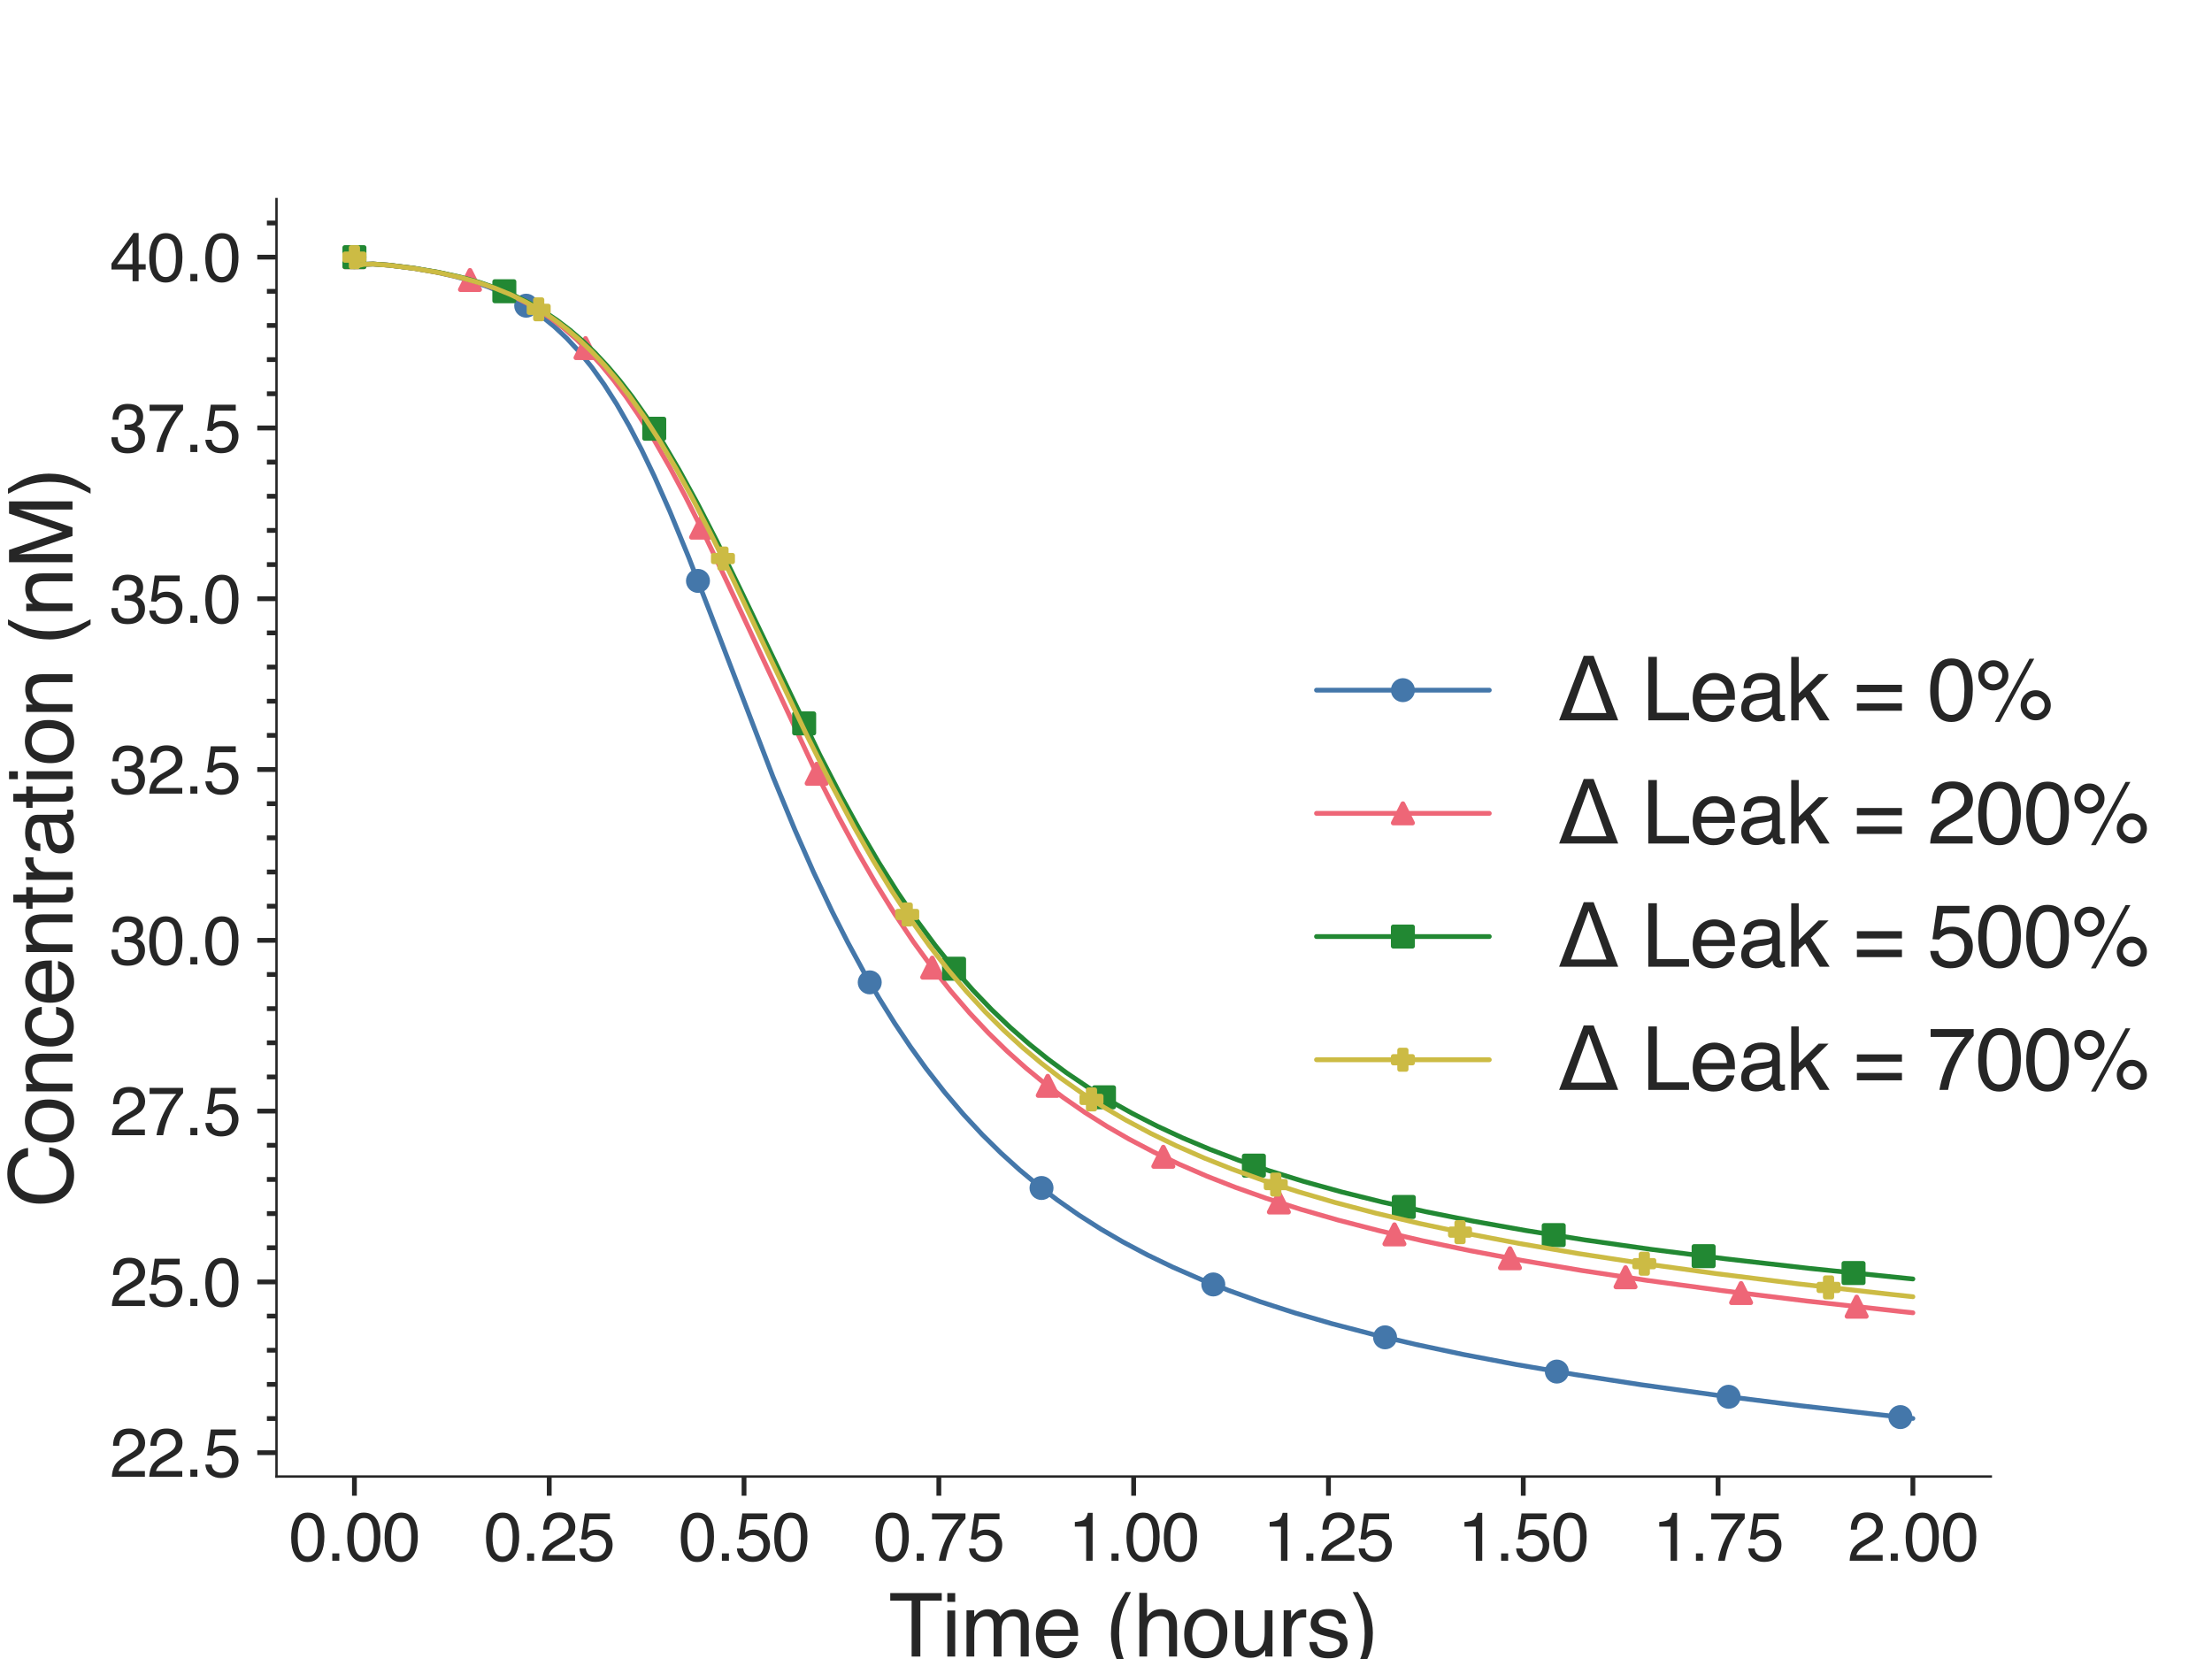 <?xml version="1.0" encoding="utf-8" standalone="no"?>
<!DOCTYPE svg PUBLIC "-//W3C//DTD SVG 1.1//EN"
  "http://www.w3.org/Graphics/SVG/1.1/DTD/svg11.dtd">
<svg xmlns:xlink="http://www.w3.org/1999/xlink" width="460.8pt" height="345.6pt" viewBox="0 0 460.8 345.6" xmlns="http://www.w3.org/2000/svg" version="1.1">
 <defs>
  <style type="text/css">*{stroke-linejoin: round; stroke-linecap: butt}</style>
 </defs>
 <g id="figure_1">
  <g id="patch_1">
   <path d="M 0 345.6 
L 460.8 345.6 
L 460.8 0 
L 0 0 
z
" style="fill: #ffffff"/>
  </g>
  <g id="axes_1">
   <g id="patch_2">
    <path d="M 57.6 307.584 
L 414.72 307.584 
L 414.72 41.472 
L 57.6 41.472 
z
" style="fill: #ffffff"/>
   </g>
   <g id="matplotlib.axis_1">
    <g id="xtick_1">
     <g id="line2d_1">
      <defs>
       <path id="m1f2cc05b74" d="M 0 0 
L 0 4 
" style="stroke: #262626"/>
      </defs>
      <g>
       <use xlink:href="#m1f2cc05b74" x="73.833" y="307.584" style="fill: #262626; stroke: #262626"/>
      </g>
     </g>
     <g id="text_1">
      <!-- 0.00 -->
      <g style="fill: #262626" transform="translate(60.21 325.127)scale(0.14 -0.14)">
       <defs>
        <path id="Helvetica-30" d="M 1731 4475 
Q 2600 4475 2988 3759 
Q 3288 3206 3288 2244 
Q 3288 1331 3016 734 
Q 2622 -122 1728 -122 
Q 922 -122 528 578 
Q 200 1163 200 2147 
Q 200 2909 397 3456 
Q 766 4475 1731 4475 
z
M 1725 391 
Q 2163 391 2422 778 
Q 2681 1166 2681 2222 
Q 2681 2984 2493 3476 
Q 2306 3969 1766 3969 
Q 1269 3969 1039 3501 
Q 809 3034 809 2125 
Q 809 1441 956 1025 
Q 1181 391 1725 391 
z
" transform="scale(0.016)"/>
        <path id="Helvetica-2e" d="M 547 681 
L 1200 681 
L 1200 0 
L 547 0 
L 547 681 
z
" transform="scale(0.016)"/>
       </defs>
       <use xlink:href="#Helvetica-30"/>
       <use xlink:href="#Helvetica-2e" x="55.615"/>
       <use xlink:href="#Helvetica-30" x="83.398"/>
       <use xlink:href="#Helvetica-30" x="139.014"/>
      </g>
     </g>
    </g>
    <g id="xtick_2">
     <g id="line2d_2">
      <g>
       <use xlink:href="#m1f2cc05b74" x="114.415" y="307.584" style="fill: #262626; stroke: #262626"/>
      </g>
     </g>
     <g id="text_2">
      <!-- 0.25 -->
      <g style="fill: #262626" transform="translate(100.792 325.127)scale(0.14 -0.14)">
       <defs>
        <path id="Helvetica-32" d="M 200 0 
Q 231 578 439 1006 
Q 647 1434 1250 1784 
L 1850 2131 
Q 2253 2366 2416 2531 
Q 2672 2791 2672 3125 
Q 2672 3516 2437 3745 
Q 2203 3975 1813 3975 
Q 1234 3975 1013 3538 
Q 894 3303 881 2888 
L 309 2888 
Q 319 3472 525 3841 
Q 891 4491 1816 4491 
Q 2584 4491 2939 4075 
Q 3294 3659 3294 3150 
Q 3294 2613 2916 2231 
Q 2697 2009 2131 1694 
L 1703 1456 
Q 1397 1288 1222 1134 
Q 909 863 828 531 
L 3272 531 
L 3272 0 
L 200 0 
z
" transform="scale(0.016)"/>
        <path id="Helvetica-35" d="M 791 1141 
Q 847 659 1238 475 
Q 1438 381 1700 381 
Q 2200 381 2440 700 
Q 2681 1019 2681 1406 
Q 2681 1875 2395 2131 
Q 2109 2388 1709 2388 
Q 1419 2388 1211 2275 
Q 1003 2163 856 1963 
L 369 1991 
L 709 4400 
L 3034 4400 
L 3034 3856 
L 1131 3856 
L 941 2613 
Q 1097 2731 1238 2791 
Q 1488 2894 1816 2894 
Q 2431 2894 2859 2497 
Q 3288 2100 3288 1491 
Q 3288 856 2895 371 
Q 2503 -113 1644 -113 
Q 1097 -113 676 195 
Q 256 503 206 1141 
L 791 1141 
z
" transform="scale(0.016)"/>
       </defs>
       <use xlink:href="#Helvetica-30"/>
       <use xlink:href="#Helvetica-2e" x="55.615"/>
       <use xlink:href="#Helvetica-32" x="83.398"/>
       <use xlink:href="#Helvetica-35" x="139.014"/>
      </g>
     </g>
    </g>
    <g id="xtick_3">
     <g id="line2d_3">
      <g>
       <use xlink:href="#m1f2cc05b74" x="154.996" y="307.584" style="fill: #262626; stroke: #262626"/>
      </g>
     </g>
     <g id="text_3">
      <!-- 0.50 -->
      <g style="fill: #262626" transform="translate(141.374 325.127)scale(0.14 -0.14)">
       <use xlink:href="#Helvetica-30"/>
       <use xlink:href="#Helvetica-2e" x="55.615"/>
       <use xlink:href="#Helvetica-35" x="83.398"/>
       <use xlink:href="#Helvetica-30" x="139.014"/>
      </g>
     </g>
    </g>
    <g id="xtick_4">
     <g id="line2d_4">
      <g>
       <use xlink:href="#m1f2cc05b74" x="195.578" y="307.584" style="fill: #262626; stroke: #262626"/>
      </g>
     </g>
     <g id="text_4">
      <!-- 0.75 -->
      <g style="fill: #262626" transform="translate(181.956 325.127)scale(0.14 -0.14)">
       <defs>
        <path id="Helvetica-37" d="M 3347 4400 
L 3347 3909 
Q 3131 3700 2773 3181 
Q 2416 2663 2141 2063 
Q 1869 1478 1728 997 
Q 1638 688 1494 0 
L 872 0 
Q 1084 1281 1809 2550 
Q 2238 3294 2709 3834 
L 234 3834 
L 234 4400 
L 3347 4400 
z
" transform="scale(0.016)"/>
       </defs>
       <use xlink:href="#Helvetica-30"/>
       <use xlink:href="#Helvetica-2e" x="55.615"/>
       <use xlink:href="#Helvetica-37" x="83.398"/>
       <use xlink:href="#Helvetica-35" x="139.014"/>
      </g>
     </g>
    </g>
    <g id="xtick_5">
     <g id="line2d_5">
      <g>
       <use xlink:href="#m1f2cc05b74" x="236.16" y="307.584" style="fill: #262626; stroke: #262626"/>
      </g>
     </g>
     <g id="text_5">
      <!-- 1.00 -->
      <g style="fill: #262626" transform="translate(222.537 325.127)scale(0.14 -0.14)">
       <defs>
        <path id="Helvetica-31" d="M 613 3169 
L 613 3600 
Q 1222 3659 1462 3798 
Q 1703 3938 1822 4456 
L 2266 4456 
L 2266 0 
L 1666 0 
L 1666 3169 
L 613 3169 
z
" transform="scale(0.016)"/>
       </defs>
       <use xlink:href="#Helvetica-31"/>
       <use xlink:href="#Helvetica-2e" x="55.615"/>
       <use xlink:href="#Helvetica-30" x="83.398"/>
       <use xlink:href="#Helvetica-30" x="139.014"/>
      </g>
     </g>
    </g>
    <g id="xtick_6">
     <g id="line2d_6">
      <g>
       <use xlink:href="#m1f2cc05b74" x="276.742" y="307.584" style="fill: #262626; stroke: #262626"/>
      </g>
     </g>
     <g id="text_6">
      <!-- 1.25 -->
      <g style="fill: #262626" transform="translate(263.119 325.127)scale(0.14 -0.14)">
       <use xlink:href="#Helvetica-31"/>
       <use xlink:href="#Helvetica-2e" x="55.615"/>
       <use xlink:href="#Helvetica-32" x="83.398"/>
       <use xlink:href="#Helvetica-35" x="139.014"/>
      </g>
     </g>
    </g>
    <g id="xtick_7">
     <g id="line2d_7">
      <g>
       <use xlink:href="#m1f2cc05b74" x="317.324" y="307.584" style="fill: #262626; stroke: #262626"/>
      </g>
     </g>
     <g id="text_7">
      <!-- 1.50 -->
      <g style="fill: #262626" transform="translate(303.701 325.127)scale(0.14 -0.14)">
       <use xlink:href="#Helvetica-31"/>
       <use xlink:href="#Helvetica-2e" x="55.615"/>
       <use xlink:href="#Helvetica-35" x="83.398"/>
       <use xlink:href="#Helvetica-30" x="139.014"/>
      </g>
     </g>
    </g>
    <g id="xtick_8">
     <g id="line2d_8">
      <g>
       <use xlink:href="#m1f2cc05b74" x="357.905" y="307.584" style="fill: #262626; stroke: #262626"/>
      </g>
     </g>
     <g id="text_8">
      <!-- 1.75 -->
      <g style="fill: #262626" transform="translate(344.283 325.127)scale(0.14 -0.14)">
       <use xlink:href="#Helvetica-31"/>
       <use xlink:href="#Helvetica-2e" x="55.615"/>
       <use xlink:href="#Helvetica-37" x="83.398"/>
       <use xlink:href="#Helvetica-35" x="139.014"/>
      </g>
     </g>
    </g>
    <g id="xtick_9">
     <g id="line2d_9">
      <g>
       <use xlink:href="#m1f2cc05b74" x="398.487" y="307.584" style="fill: #262626; stroke: #262626"/>
      </g>
     </g>
     <g id="text_9">
      <!-- 2.00 -->
      <g style="fill: #262626" transform="translate(384.865 325.127)scale(0.14 -0.14)">
       <use xlink:href="#Helvetica-32"/>
       <use xlink:href="#Helvetica-2e" x="55.615"/>
       <use xlink:href="#Helvetica-30" x="83.398"/>
       <use xlink:href="#Helvetica-30" x="139.014"/>
      </g>
     </g>
    </g>
    <g id="text_10">
     <!-- Time (hours) -->
     <g style="fill: #262626" transform="translate(185.157 345.089)scale(0.18 -0.18)">
      <defs>
       <path id="Helvetica-54" d="M 3828 4591 
L 3828 4044 
L 2281 4044 
L 2281 0 
L 1650 0 
L 1650 4044 
L 103 4044 
L 103 4591 
L 3828 4591 
z
" transform="scale(0.016)"/>
       <path id="Helvetica-69" d="M 413 3331 
L 984 3331 
L 984 0 
L 413 0 
L 413 3331 
z
M 413 4591 
L 984 4591 
L 984 3953 
L 413 3953 
L 413 4591 
z
" transform="scale(0.016)"/>
       <path id="Helvetica-6d" d="M 413 3347 
L 969 3347 
L 969 2872 
Q 1169 3119 1331 3231 
Q 1609 3422 1963 3422 
Q 2363 3422 2606 3225 
Q 2744 3113 2856 2894 
Q 3044 3163 3297 3292 
Q 3550 3422 3866 3422 
Q 4541 3422 4784 2934 
Q 4916 2672 4916 2228 
L 4916 0 
L 4331 0 
L 4331 2325 
Q 4331 2659 4164 2784 
Q 3997 2909 3756 2909 
Q 3425 2909 3186 2687 
Q 2947 2466 2947 1947 
L 2947 0 
L 2375 0 
L 2375 2184 
Q 2375 2525 2294 2681 
Q 2166 2916 1816 2916 
Q 1497 2916 1236 2669 
Q 975 2422 975 1775 
L 975 0 
L 413 0 
L 413 3347 
z
" transform="scale(0.016)"/>
       <path id="Helvetica-65" d="M 1806 3422 
Q 2163 3422 2497 3255 
Q 2831 3088 3006 2822 
Q 3175 2569 3231 2231 
Q 3281 2000 3281 1494 
L 828 1494 
Q 844 984 1069 676 
Q 1294 369 1766 369 
Q 2206 369 2469 659 
Q 2619 828 2681 1050 
L 3234 1050 
Q 3213 866 3089 639 
Q 2966 413 2813 269 
Q 2556 19 2178 -69 
Q 1975 -119 1719 -119 
Q 1094 -119 659 336 
Q 225 791 225 1609 
Q 225 2416 662 2919 
Q 1100 3422 1806 3422 
z
M 2703 1941 
Q 2669 2306 2544 2525 
Q 2313 2931 1772 2931 
Q 1384 2931 1121 2651 
Q 859 2372 844 1941 
L 2703 1941 
z
M 1753 3428 
L 1753 3428 
z
" transform="scale(0.016)"/>
       <path id="Helvetica-20" transform="scale(0.016)"/>
       <path id="Helvetica-28" d="M 1894 4666 
Q 1403 3713 1256 3263 
Q 1034 2578 1034 1681 
Q 1034 775 1288 25 
Q 1444 -438 1903 -1306 
L 1525 -1306 
Q 1069 -594 959 -397 
Q 850 -200 722 138 
Q 547 600 478 1125 
Q 444 1397 444 1644 
Q 444 2569 734 3291 
Q 919 3750 1503 4666 
L 1894 4666 
z
" transform="scale(0.016)"/>
       <path id="Helvetica-68" d="M 413 4606 
L 975 4606 
L 975 2894 
Q 1175 3147 1334 3250 
Q 1606 3428 2013 3428 
Q 2741 3428 3000 2919 
Q 3141 2641 3141 2147 
L 3141 0 
L 2563 0 
L 2563 2109 
Q 2563 2478 2469 2650 
Q 2316 2925 1894 2925 
Q 1544 2925 1259 2684 
Q 975 2444 975 1775 
L 975 0 
L 413 0 
L 413 4606 
z
" transform="scale(0.016)"/>
       <path id="Helvetica-6f" d="M 1741 363 
Q 2300 363 2508 786 
Q 2716 1209 2716 1728 
Q 2716 2197 2566 2491 
Q 2328 2953 1747 2953 
Q 1231 2953 997 2559 
Q 763 2166 763 1609 
Q 763 1075 997 719 
Q 1231 363 1741 363 
z
M 1763 3444 
Q 2409 3444 2856 3012 
Q 3303 2581 3303 1744 
Q 3303 934 2909 406 
Q 2516 -122 1688 -122 
Q 997 -122 590 345 
Q 184 813 184 1600 
Q 184 2444 612 2944 
Q 1041 3444 1763 3444 
z
M 1744 3428 
L 1744 3428 
z
" transform="scale(0.016)"/>
       <path id="Helvetica-75" d="M 975 3347 
L 975 1125 
Q 975 869 1056 706 
Q 1206 406 1616 406 
Q 2203 406 2416 931 
Q 2531 1213 2531 1703 
L 2531 3347 
L 3094 3347 
L 3094 0 
L 2563 0 
L 2569 494 
Q 2459 303 2297 172 
Q 1975 -91 1516 -91 
Q 800 -91 541 388 
Q 400 644 400 1072 
L 400 3347 
L 975 3347 
z
M 1747 3428 
L 1747 3428 
z
" transform="scale(0.016)"/>
       <path id="Helvetica-72" d="M 428 3347 
L 963 3347 
L 963 2769 
Q 1028 2938 1284 3180 
Q 1541 3422 1875 3422 
Q 1891 3422 1928 3419 
Q 1966 3416 2056 3406 
L 2056 2813 
Q 2006 2822 1964 2825 
Q 1922 2828 1872 2828 
Q 1447 2828 1219 2554 
Q 991 2281 991 1925 
L 991 0 
L 428 0 
L 428 3347 
z
" transform="scale(0.016)"/>
       <path id="Helvetica-73" d="M 747 1050 
Q 772 769 888 619 
Q 1100 347 1625 347 
Q 1938 347 2175 483 
Q 2413 619 2413 903 
Q 2413 1119 2222 1231 
Q 2100 1300 1741 1391 
L 1294 1503 
Q 866 1609 663 1741 
Q 300 1969 300 2372 
Q 300 2847 642 3140 
Q 984 3434 1563 3434 
Q 2319 3434 2653 2991 
Q 2863 2709 2856 2384 
L 2325 2384 
Q 2309 2575 2191 2731 
Q 1997 2953 1519 2953 
Q 1200 2953 1036 2831 
Q 872 2709 872 2509 
Q 872 2291 1088 2159 
Q 1213 2081 1456 2022 
L 1828 1931 
Q 2434 1784 2641 1647 
Q 2969 1431 2969 969 
Q 2969 522 2630 197 
Q 2291 -128 1597 -128 
Q 850 -128 539 211 
Q 228 550 206 1050 
L 747 1050 
z
M 1578 3428 
L 1578 3428 
z
" transform="scale(0.016)"/>
       <path id="Helvetica-29" d="M 222 -1306 
Q 719 -338 863 106 
Q 1081 778 1081 1681 
Q 1081 2584 828 3334 
Q 672 3797 213 4666 
L 591 4666 
Q 1072 3897 1173 3717 
Q 1275 3538 1394 3222 
Q 1544 2831 1608 2450 
Q 1672 2069 1672 1716 
Q 1672 791 1378 66 
Q 1194 -400 613 -1306 
L 222 -1306 
z
" transform="scale(0.016)"/>
      </defs>
      <use xlink:href="#Helvetica-54"/>
      <use xlink:href="#Helvetica-69" x="61.084"/>
      <use xlink:href="#Helvetica-6d" x="83.301"/>
      <use xlink:href="#Helvetica-65" x="166.602"/>
      <use xlink:href="#Helvetica-20" x="222.217"/>
      <use xlink:href="#Helvetica-28" x="250"/>
      <use xlink:href="#Helvetica-68" x="283.301"/>
      <use xlink:href="#Helvetica-6f" x="338.916"/>
      <use xlink:href="#Helvetica-75" x="394.531"/>
      <use xlink:href="#Helvetica-72" x="450.146"/>
      <use xlink:href="#Helvetica-73" x="483.447"/>
      <use xlink:href="#Helvetica-29" x="533.447"/>
     </g>
    </g>
   </g>
   <g id="matplotlib.axis_2">
    <g id="ytick_1">
     <g id="line2d_10">
      <defs>
       <path id="m5d00e395ba" d="M 0 0 
L -4 0 
" style="stroke: #262626"/>
      </defs>
      <g>
       <use xlink:href="#m5d00e395ba" x="57.6" y="302.625" style="fill: #262626; stroke: #262626"/>
      </g>
     </g>
     <g id="text_11">
      <!-- 22.5 -->
      <g style="fill: #262626" transform="translate(22.855 307.646)scale(0.14 -0.14)">
       <use xlink:href="#Helvetica-32"/>
       <use xlink:href="#Helvetica-32" x="55.615"/>
       <use xlink:href="#Helvetica-2e" x="111.23"/>
       <use xlink:href="#Helvetica-35" x="139.014"/>
      </g>
     </g>
    </g>
    <g id="ytick_2">
     <g id="line2d_11">
      <g>
       <use xlink:href="#m5d00e395ba" x="57.6" y="267.045" style="fill: #262626; stroke: #262626"/>
      </g>
     </g>
     <g id="text_12">
      <!-- 25.0 -->
      <g style="fill: #262626" transform="translate(22.855 272.067)scale(0.14 -0.14)">
       <use xlink:href="#Helvetica-32"/>
       <use xlink:href="#Helvetica-35" x="55.615"/>
       <use xlink:href="#Helvetica-2e" x="111.23"/>
       <use xlink:href="#Helvetica-30" x="139.014"/>
      </g>
     </g>
    </g>
    <g id="ytick_3">
     <g id="line2d_12">
      <g>
       <use xlink:href="#m5d00e395ba" x="57.6" y="231.466" style="fill: #262626; stroke: #262626"/>
      </g>
     </g>
     <g id="text_13">
      <!-- 27.5 -->
      <g style="fill: #262626" transform="translate(22.855 236.487)scale(0.14 -0.14)">
       <use xlink:href="#Helvetica-32"/>
       <use xlink:href="#Helvetica-37" x="55.615"/>
       <use xlink:href="#Helvetica-2e" x="111.23"/>
       <use xlink:href="#Helvetica-35" x="139.014"/>
      </g>
     </g>
    </g>
    <g id="ytick_4">
     <g id="line2d_13">
      <g>
       <use xlink:href="#m5d00e395ba" x="57.6" y="195.886" style="fill: #262626; stroke: #262626"/>
      </g>
     </g>
     <g id="text_14">
      <!-- 30.0 -->
      <g style="fill: #262626" transform="translate(22.855 200.908)scale(0.14 -0.14)">
       <defs>
        <path id="Helvetica-33" d="M 1663 -122 
Q 869 -122 511 314 
Q 153 750 153 1375 
L 741 1375 
Q 778 941 903 744 
Q 1122 391 1694 391 
Q 2138 391 2406 628 
Q 2675 866 2675 1241 
Q 2675 1703 2392 1887 
Q 2109 2072 1606 2072 
Q 1550 2072 1492 2070 
Q 1434 2069 1375 2066 
L 1375 2563 
Q 1463 2553 1522 2550 
Q 1581 2547 1650 2547 
Q 1966 2547 2169 2647 
Q 2525 2822 2525 3272 
Q 2525 3606 2287 3787 
Q 2050 3969 1734 3969 
Q 1172 3969 956 3594 
Q 838 3388 822 3006 
L 266 3006 
Q 266 3506 466 3856 
Q 809 4481 1675 4481 
Q 2359 4481 2734 4176 
Q 3109 3872 3109 3294 
Q 3109 2881 2888 2625 
Q 2750 2466 2531 2375 
Q 2884 2278 3082 2001 
Q 3281 1725 3281 1325 
Q 3281 684 2859 281 
Q 2438 -122 1663 -122 
z
" transform="scale(0.016)"/>
       </defs>
       <use xlink:href="#Helvetica-33"/>
       <use xlink:href="#Helvetica-30" x="55.615"/>
       <use xlink:href="#Helvetica-2e" x="111.23"/>
       <use xlink:href="#Helvetica-30" x="139.014"/>
      </g>
     </g>
    </g>
    <g id="ytick_5">
     <g id="line2d_14">
      <g>
       <use xlink:href="#m5d00e395ba" x="57.6" y="160.307" style="fill: #262626; stroke: #262626"/>
      </g>
     </g>
     <g id="text_15">
      <!-- 32.5 -->
      <g style="fill: #262626" transform="translate(22.855 165.328)scale(0.14 -0.14)">
       <use xlink:href="#Helvetica-33"/>
       <use xlink:href="#Helvetica-32" x="55.615"/>
       <use xlink:href="#Helvetica-2e" x="111.23"/>
       <use xlink:href="#Helvetica-35" x="139.014"/>
      </g>
     </g>
    </g>
    <g id="ytick_6">
     <g id="line2d_15">
      <g>
       <use xlink:href="#m5d00e395ba" x="57.6" y="124.727" style="fill: #262626; stroke: #262626"/>
      </g>
     </g>
     <g id="text_16">
      <!-- 35.0 -->
      <g style="fill: #262626" transform="translate(22.855 129.748)scale(0.14 -0.14)">
       <use xlink:href="#Helvetica-33"/>
       <use xlink:href="#Helvetica-35" x="55.615"/>
       <use xlink:href="#Helvetica-2e" x="111.23"/>
       <use xlink:href="#Helvetica-30" x="139.014"/>
      </g>
     </g>
    </g>
    <g id="ytick_7">
     <g id="line2d_16">
      <g>
       <use xlink:href="#m5d00e395ba" x="57.6" y="89.148" style="fill: #262626; stroke: #262626"/>
      </g>
     </g>
     <g id="text_17">
      <!-- 37.5 -->
      <g style="fill: #262626" transform="translate(22.855 94.169)scale(0.14 -0.14)">
       <use xlink:href="#Helvetica-33"/>
       <use xlink:href="#Helvetica-37" x="55.615"/>
       <use xlink:href="#Helvetica-2e" x="111.23"/>
       <use xlink:href="#Helvetica-35" x="139.014"/>
      </g>
     </g>
    </g>
    <g id="ytick_8">
     <g id="line2d_17">
      <g>
       <use xlink:href="#m5d00e395ba" x="57.6" y="53.568" style="fill: #262626; stroke: #262626"/>
      </g>
     </g>
     <g id="text_18">
      <!-- 40.0 -->
      <g style="fill: #262626" transform="translate(22.855 58.589)scale(0.14 -0.14)">
       <defs>
        <path id="Helvetica-34" d="M 2116 1584 
L 2116 3613 
L 681 1584 
L 2116 1584 
z
M 2125 0 
L 2125 1094 
L 163 1094 
L 163 1644 
L 2213 4488 
L 2688 4488 
L 2688 1584 
L 3347 1584 
L 3347 1094 
L 2688 1094 
L 2688 0 
L 2125 0 
z
" transform="scale(0.016)"/>
       </defs>
       <use xlink:href="#Helvetica-34"/>
       <use xlink:href="#Helvetica-30" x="55.615"/>
       <use xlink:href="#Helvetica-2e" x="111.23"/>
       <use xlink:href="#Helvetica-30" x="139.014"/>
      </g>
     </g>
    </g>
    <g id="ytick_9">
     <g id="line2d_18">
      <defs>
       <path id="m771d74886f" d="M 0 0 
L -2 0 
" style="stroke: #262626"/>
      </defs>
      <g>
       <use xlink:href="#m771d74886f" x="57.6" y="295.509" style="fill: #262626; stroke: #262626"/>
      </g>
     </g>
    </g>
    <g id="ytick_10">
     <g id="line2d_19">
      <g>
       <use xlink:href="#m771d74886f" x="57.6" y="288.393" style="fill: #262626; stroke: #262626"/>
      </g>
     </g>
    </g>
    <g id="ytick_11">
     <g id="line2d_20">
      <g>
       <use xlink:href="#m771d74886f" x="57.6" y="281.277" style="fill: #262626; stroke: #262626"/>
      </g>
     </g>
    </g>
    <g id="ytick_12">
     <g id="line2d_21">
      <g>
       <use xlink:href="#m771d74886f" x="57.6" y="274.161" style="fill: #262626; stroke: #262626"/>
      </g>
     </g>
    </g>
    <g id="ytick_13">
     <g id="line2d_22">
      <g>
       <use xlink:href="#m771d74886f" x="57.6" y="259.929" style="fill: #262626; stroke: #262626"/>
      </g>
     </g>
    </g>
    <g id="ytick_14">
     <g id="line2d_23">
      <g>
       <use xlink:href="#m771d74886f" x="57.6" y="252.813" style="fill: #262626; stroke: #262626"/>
      </g>
     </g>
    </g>
    <g id="ytick_15">
     <g id="line2d_24">
      <g>
       <use xlink:href="#m771d74886f" x="57.6" y="245.698" style="fill: #262626; stroke: #262626"/>
      </g>
     </g>
    </g>
    <g id="ytick_16">
     <g id="line2d_25">
      <g>
       <use xlink:href="#m771d74886f" x="57.6" y="238.582" style="fill: #262626; stroke: #262626"/>
      </g>
     </g>
    </g>
    <g id="ytick_17">
     <g id="line2d_26">
      <g>
       <use xlink:href="#m771d74886f" x="57.6" y="224.35" style="fill: #262626; stroke: #262626"/>
      </g>
     </g>
    </g>
    <g id="ytick_18">
     <g id="line2d_27">
      <g>
       <use xlink:href="#m771d74886f" x="57.6" y="217.234" style="fill: #262626; stroke: #262626"/>
      </g>
     </g>
    </g>
    <g id="ytick_19">
     <g id="line2d_28">
      <g>
       <use xlink:href="#m771d74886f" x="57.6" y="210.118" style="fill: #262626; stroke: #262626"/>
      </g>
     </g>
    </g>
    <g id="ytick_20">
     <g id="line2d_29">
      <g>
       <use xlink:href="#m771d74886f" x="57.6" y="203.002" style="fill: #262626; stroke: #262626"/>
      </g>
     </g>
    </g>
    <g id="ytick_21">
     <g id="line2d_30">
      <g>
       <use xlink:href="#m771d74886f" x="57.6" y="188.77" style="fill: #262626; stroke: #262626"/>
      </g>
     </g>
    </g>
    <g id="ytick_22">
     <g id="line2d_31">
      <g>
       <use xlink:href="#m771d74886f" x="57.6" y="181.654" style="fill: #262626; stroke: #262626"/>
      </g>
     </g>
    </g>
    <g id="ytick_23">
     <g id="line2d_32">
      <g>
       <use xlink:href="#m771d74886f" x="57.6" y="174.538" style="fill: #262626; stroke: #262626"/>
      </g>
     </g>
    </g>
    <g id="ytick_24">
     <g id="line2d_33">
      <g>
       <use xlink:href="#m771d74886f" x="57.6" y="167.423" style="fill: #262626; stroke: #262626"/>
      </g>
     </g>
    </g>
    <g id="ytick_25">
     <g id="line2d_34">
      <g>
       <use xlink:href="#m771d74886f" x="57.6" y="153.191" style="fill: #262626; stroke: #262626"/>
      </g>
     </g>
    </g>
    <g id="ytick_26">
     <g id="line2d_35">
      <g>
       <use xlink:href="#m771d74886f" x="57.6" y="146.075" style="fill: #262626; stroke: #262626"/>
      </g>
     </g>
    </g>
    <g id="ytick_27">
     <g id="line2d_36">
      <g>
       <use xlink:href="#m771d74886f" x="57.6" y="138.959" style="fill: #262626; stroke: #262626"/>
      </g>
     </g>
    </g>
    <g id="ytick_28">
     <g id="line2d_37">
      <g>
       <use xlink:href="#m771d74886f" x="57.6" y="131.843" style="fill: #262626; stroke: #262626"/>
      </g>
     </g>
    </g>
    <g id="ytick_29">
     <g id="line2d_38">
      <g>
       <use xlink:href="#m771d74886f" x="57.6" y="117.611" style="fill: #262626; stroke: #262626"/>
      </g>
     </g>
    </g>
    <g id="ytick_30">
     <g id="line2d_39">
      <g>
       <use xlink:href="#m771d74886f" x="57.6" y="110.495" style="fill: #262626; stroke: #262626"/>
      </g>
     </g>
    </g>
    <g id="ytick_31">
     <g id="line2d_40">
      <g>
       <use xlink:href="#m771d74886f" x="57.6" y="103.379" style="fill: #262626; stroke: #262626"/>
      </g>
     </g>
    </g>
    <g id="ytick_32">
     <g id="line2d_41">
      <g>
       <use xlink:href="#m771d74886f" x="57.6" y="96.263" style="fill: #262626; stroke: #262626"/>
      </g>
     </g>
    </g>
    <g id="ytick_33">
     <g id="line2d_42">
      <g>
       <use xlink:href="#m771d74886f" x="57.6" y="82.032" style="fill: #262626; stroke: #262626"/>
      </g>
     </g>
    </g>
    <g id="ytick_34">
     <g id="line2d_43">
      <g>
       <use xlink:href="#m771d74886f" x="57.6" y="74.916" style="fill: #262626; stroke: #262626"/>
      </g>
     </g>
    </g>
    <g id="ytick_35">
     <g id="line2d_44">
      <g>
       <use xlink:href="#m771d74886f" x="57.6" y="67.8" style="fill: #262626; stroke: #262626"/>
      </g>
     </g>
    </g>
    <g id="ytick_36">
     <g id="line2d_45">
      <g>
       <use xlink:href="#m771d74886f" x="57.6" y="60.684" style="fill: #262626; stroke: #262626"/>
      </g>
     </g>
    </g>
    <g id="ytick_37">
     <g id="line2d_46">
      <g>
       <use xlink:href="#m771d74886f" x="57.6" y="46.452" style="fill: #262626; stroke: #262626"/>
      </g>
     </g>
    </g>
    <g id="text_19">
     <!-- Concentration (nM) -->
     <g style="fill: #262626" transform="translate(15.103 251.554)rotate(-90)scale(0.18 -0.18)">
      <defs>
       <path id="Helvetica-43" d="M 2422 4716 
Q 3294 4716 3775 4256 
Q 4256 3797 4309 3213 
L 3703 3213 
Q 3600 3656 3292 3915 
Q 2984 4175 2428 4175 
Q 1750 4175 1333 3698 
Q 916 3222 916 2238 
Q 916 1431 1292 929 
Q 1669 428 2416 428 
Q 3103 428 3463 956 
Q 3653 1234 3747 1688 
L 4353 1688 
Q 4272 963 3816 472 
Q 3269 -119 2341 -119 
Q 1541 -119 997 366 
Q 281 1006 281 2344 
Q 281 3359 819 4009 
Q 1400 4716 2422 4716 
z
M 2297 4716 
L 2297 4716 
z
" transform="scale(0.016)"/>
       <path id="Helvetica-6e" d="M 413 3347 
L 947 3347 
L 947 2872 
Q 1184 3166 1450 3294 
Q 1716 3422 2041 3422 
Q 2753 3422 3003 2925 
Q 3141 2653 3141 2147 
L 3141 0 
L 2569 0 
L 2569 2109 
Q 2569 2416 2478 2603 
Q 2328 2916 1934 2916 
Q 1734 2916 1606 2875 
Q 1375 2806 1200 2600 
Q 1059 2434 1017 2257 
Q 975 2081 975 1753 
L 975 0 
L 413 0 
L 413 3347 
z
M 1734 3428 
L 1734 3428 
z
" transform="scale(0.016)"/>
       <path id="Helvetica-63" d="M 1703 3444 
Q 2269 3444 2623 3169 
Q 2978 2894 3050 2222 
L 2503 2222 
Q 2453 2531 2275 2736 
Q 2097 2941 1703 2941 
Q 1166 2941 934 2416 
Q 784 2075 784 1575 
Q 784 1072 996 728 
Q 1209 384 1666 384 
Q 2016 384 2220 598 
Q 2425 813 2503 1184 
L 3050 1184 
Q 2956 519 2581 211 
Q 2206 -97 1622 -97 
Q 966 -97 575 383 
Q 184 863 184 1581 
Q 184 2463 612 2953 
Q 1041 3444 1703 3444 
z
M 1616 3428 
L 1616 3428 
z
" transform="scale(0.016)"/>
       <path id="Helvetica-74" d="M 525 4281 
L 1094 4281 
L 1094 3347 
L 1628 3347 
L 1628 2888 
L 1094 2888 
L 1094 703 
Q 1094 528 1213 469 
Q 1278 434 1431 434 
Q 1472 434 1519 436 
Q 1566 438 1628 444 
L 1628 0 
Q 1531 -28 1426 -40 
Q 1322 -53 1200 -53 
Q 806 -53 665 148 
Q 525 350 525 672 
L 525 2888 
L 72 2888 
L 72 3347 
L 525 3347 
L 525 4281 
z
" transform="scale(0.016)"/>
       <path id="Helvetica-61" d="M 844 891 
Q 844 647 1022 506 
Q 1200 366 1444 366 
Q 1741 366 2019 503 
Q 2488 731 2488 1250 
L 2488 1703 
Q 2384 1638 2221 1594 
Q 2059 1550 1903 1531 
L 1563 1488 
Q 1256 1447 1103 1359 
Q 844 1213 844 891 
z
M 2206 2028 
Q 2400 2053 2466 2191 
Q 2503 2266 2503 2406 
Q 2503 2694 2298 2823 
Q 2094 2953 1713 2953 
Q 1272 2953 1088 2716 
Q 984 2584 953 2325 
L 428 2325 
Q 444 2944 830 3186 
Q 1216 3428 1725 3428 
Q 2316 3428 2684 3203 
Q 3050 2978 3050 2503 
L 3050 575 
Q 3050 488 3086 434 
Q 3122 381 3238 381 
Q 3275 381 3322 386 
Q 3369 391 3422 400 
L 3422 -16 
Q 3291 -53 3222 -62 
Q 3153 -72 3034 -72 
Q 2744 -72 2613 134 
Q 2544 244 2516 444 
Q 2344 219 2022 53 
Q 1700 -113 1313 -113 
Q 847 -113 551 170 
Q 256 453 256 878 
Q 256 1344 547 1600 
Q 838 1856 1309 1916 
L 2206 2028 
z
M 1741 3428 
L 1741 3428 
z
" transform="scale(0.016)"/>
       <path id="Helvetica-4d" d="M 472 4591 
L 1363 4591 
L 2681 709 
L 3991 4591 
L 4872 4591 
L 4872 0 
L 4281 0 
L 4281 2709 
Q 4281 2850 4287 3175 
Q 4294 3500 4294 3872 
L 2984 0 
L 2369 0 
L 1050 3872 
L 1050 3731 
Q 1050 3563 1058 3217 
Q 1066 2872 1066 2709 
L 1066 0 
L 472 0 
L 472 4591 
z
" transform="scale(0.016)"/>
      </defs>
      <use xlink:href="#Helvetica-43"/>
      <use xlink:href="#Helvetica-6f" x="72.217"/>
      <use xlink:href="#Helvetica-6e" x="127.832"/>
      <use xlink:href="#Helvetica-63" x="183.447"/>
      <use xlink:href="#Helvetica-65" x="233.447"/>
      <use xlink:href="#Helvetica-6e" x="289.062"/>
      <use xlink:href="#Helvetica-74" x="344.678"/>
      <use xlink:href="#Helvetica-72" x="372.461"/>
      <use xlink:href="#Helvetica-61" x="405.762"/>
      <use xlink:href="#Helvetica-74" x="461.377"/>
      <use xlink:href="#Helvetica-69" x="489.16"/>
      <use xlink:href="#Helvetica-6f" x="511.377"/>
      <use xlink:href="#Helvetica-6e" x="566.992"/>
      <use xlink:href="#Helvetica-20" x="622.607"/>
      <use xlink:href="#Helvetica-28" x="650.391"/>
      <use xlink:href="#Helvetica-6e" x="683.691"/>
      <use xlink:href="#Helvetica-4d" x="739.307"/>
      <use xlink:href="#Helvetica-29" x="822.607"/>
     </g>
    </g>
   </g>
   <g id="line2d_47">
    <path d="M 73.833 53.568 
L 74.483 55.362 
L 75.785 55.061 
L 77.736 54.996 
L 80.989 55.232 
L 86.194 55.89 
L 90.749 56.674 
L 94.652 57.543 
L 98.556 58.649 
L 101.809 59.795 
L 105.062 61.195 
L 107.664 62.531 
L 110.267 64.094 
L 112.869 65.914 
L 115.472 68.029 
L 118.074 70.473 
L 120.677 73.284 
L 123.279 76.494 
L 125.882 80.131 
L 128.484 84.216 
L 131.086 88.758 
L 133.689 93.754 
L 136.291 99.186 
L 139.544 106.536 
L 143.448 116.043 
L 148.002 127.792 
L 161.015 161.794 
L 165.569 172.826 
L 169.472 181.681 
L 173.376 189.937 
L 176.629 196.353 
L 179.882 202.354 
L 183.135 207.956 
L 186.388 213.176 
L 189.641 218.034 
L 192.894 222.552 
L 196.798 227.557 
L 200.702 232.141 
L 204.605 236.341 
L 208.509 240.19 
L 212.413 243.722 
L 216.316 246.965 
L 220.22 249.949 
L 224.774 253.136 
L 229.329 256.039 
L 233.883 258.691 
L 239.088 261.452 
L 244.293 263.959 
L 250.148 266.517 
L 256.004 268.834 
L 262.51 271.166 
L 269.666 273.479 
L 277.474 275.749 
L 285.932 277.957 
L 295.04 280.094 
L 304.799 282.155 
L 315.86 284.256 
L 328.221 286.367 
L 341.884 288.468 
L 357.499 290.633 
L 375.065 292.837 
L 395.234 295.136 
L 398.487 295.488 
L 398.487 295.488 
" clip-path="url(#p1ec92e7d29)" style="fill: none; stroke: #4477aa; stroke-linecap: round"/>
    <defs>
     <path id="m1a6f8991b4" d="M 0 2 
C 0.53 2 1.039 1.789 1.414 1.414 
C 1.789 1.039 2 0.53 2 0 
C 2 -0.53 1.789 -1.039 1.414 -1.414 
C 1.039 -1.789 0.53 -2 0 -2 
C -0.53 -2 -1.039 -1.789 -1.414 -1.414 
C -1.789 -1.039 -2 -0.53 -2 0 
C -2 0.53 -1.789 1.039 -1.414 1.414 
C -1.039 1.789 -0.53 2 0 2 
z
" style="stroke: #4477aa"/>
    </defs>
    <g clip-path="url(#p1ec92e7d29)">
     <use xlink:href="#m1a6f8991b4" x="73.833" y="53.568" style="fill: #4477aa; stroke: #4477aa"/>
     <use xlink:href="#m1a6f8991b4" x="109.616" y="63.68" style="fill: #4477aa; stroke: #4477aa"/>
     <use xlink:href="#m1a6f8991b4" x="145.4" y="121.012" style="fill: #4477aa; stroke: #4477aa"/>
     <use xlink:href="#m1a6f8991b4" x="181.183" y="204.642" style="fill: #4477aa; stroke: #4477aa"/>
     <use xlink:href="#m1a6f8991b4" x="216.967" y="247.48" style="fill: #4477aa; stroke: #4477aa"/>
     <use xlink:href="#m1a6f8991b4" x="252.751" y="267.575" style="fill: #4477aa; stroke: #4477aa"/>
     <use xlink:href="#m1a6f8991b4" x="288.534" y="278.591" style="fill: #4477aa; stroke: #4477aa"/>
     <use xlink:href="#m1a6f8991b4" x="324.318" y="285.724" style="fill: #4477aa; stroke: #4477aa"/>
     <use xlink:href="#m1a6f8991b4" x="360.101" y="290.973" style="fill: #4477aa; stroke: #4477aa"/>
     <use xlink:href="#m1a6f8991b4" x="395.885" y="295.207" style="fill: #4477aa; stroke: #4477aa"/>
    </g>
   </g>
   <g id="line2d_48">
    <path d="M 73.833 53.568 
L 74.483 55.362 
L 75.785 55.063 
L 77.736 55.001 
L 80.989 55.237 
L 86.194 55.885 
L 91.399 56.771 
L 95.953 57.799 
L 99.857 58.921 
L 103.11 60.066 
L 106.363 61.439 
L 109.616 63.08 
L 112.219 64.613 
L 114.821 66.367 
L 117.424 68.365 
L 120.026 70.628 
L 122.629 73.176 
L 125.231 76.026 
L 127.833 79.192 
L 130.436 82.68 
L 133.038 86.491 
L 136.291 91.699 
L 139.544 97.372 
L 142.797 103.464 
L 146.701 111.242 
L 151.906 122.192 
L 170.123 161.192 
L 174.677 170.136 
L 178.581 177.35 
L 182.485 184.107 
L 186.388 190.395 
L 190.292 196.213 
L 194.196 201.577 
L 198.099 206.508 
L 202.003 211.034 
L 205.907 215.185 
L 209.81 218.991 
L 213.714 222.484 
L 217.618 225.693 
L 221.521 228.644 
L 226.076 231.796 
L 230.63 234.667 
L 235.184 237.29 
L 240.389 240.021 
L 245.594 242.502 
L 251.449 245.034 
L 257.305 247.327 
L 263.811 249.636 
L 270.968 251.926 
L 278.775 254.173 
L 287.233 256.36 
L 296.341 258.474 
L 306.101 260.512 
L 317.161 262.588 
L 329.523 264.671 
L 343.185 266.74 
L 358.8 268.867 
L 376.367 271.026 
L 396.535 273.27 
L 398.487 273.476 
L 398.487 273.476 
" clip-path="url(#p1ec92e7d29)" style="fill: none; stroke: #ee6677; stroke-linecap: round"/>
    <defs>
     <path id="mb2a4634089" d="M 0 -2 
L -2 2 
L 2 2 
z
" style="stroke: #ee6677; stroke-linejoin: miter"/>
    </defs>
    <g clip-path="url(#p1ec92e7d29)">
     <use xlink:href="#mb2a4634089" x="73.833" y="53.568" style="fill: #ee6677; stroke: #ee6677; stroke-linejoin: miter"/>
     <use xlink:href="#mb2a4634089" x="97.905" y="58.328" style="fill: #ee6677; stroke: #ee6677; stroke-linejoin: miter"/>
     <use xlink:href="#mb2a4634089" x="121.978" y="72.511" style="fill: #ee6677; stroke: #ee6677; stroke-linejoin: miter"/>
     <use xlink:href="#mb2a4634089" x="146.05" y="109.915" style="fill: #ee6677; stroke: #ee6677; stroke-linejoin: miter"/>
     <use xlink:href="#mb2a4634089" x="170.123" y="161.192" style="fill: #ee6677; stroke: #ee6677; stroke-linejoin: miter"/>
     <use xlink:href="#mb2a4634089" x="194.196" y="201.577" style="fill: #ee6677; stroke: #ee6677; stroke-linejoin: miter"/>
     <use xlink:href="#mb2a4634089" x="218.268" y="226.202" style="fill: #ee6677; stroke: #ee6677; stroke-linejoin: miter"/>
     <use xlink:href="#mb2a4634089" x="242.341" y="240.979" style="fill: #ee6677; stroke: #ee6677; stroke-linejoin: miter"/>
     <use xlink:href="#mb2a4634089" x="266.413" y="250.497" style="fill: #ee6677; stroke: #ee6677; stroke-linejoin: miter"/>
     <use xlink:href="#mb2a4634089" x="290.486" y="257.141" style="fill: #ee6677; stroke: #ee6677; stroke-linejoin: miter"/>
     <use xlink:href="#mb2a4634089" x="314.559" y="262.12" style="fill: #ee6677; stroke: #ee6677; stroke-linejoin: miter"/>
     <use xlink:href="#mb2a4634089" x="338.631" y="266.074" style="fill: #ee6677; stroke: #ee6677; stroke-linejoin: miter"/>
     <use xlink:href="#mb2a4634089" x="362.704" y="269.366" style="fill: #ee6677; stroke: #ee6677; stroke-linejoin: miter"/>
     <use xlink:href="#mb2a4634089" x="386.776" y="272.211" style="fill: #ee6677; stroke: #ee6677; stroke-linejoin: miter"/>
    </g>
   </g>
   <g id="line2d_49">
    <path d="M 73.833 53.568 
L 74.483 55.361 
L 75.785 55.061 
L 77.736 54.998 
L 80.989 55.232 
L 86.194 55.87 
L 91.399 56.736 
L 95.953 57.733 
L 99.857 58.814 
L 103.761 60.155 
L 107.014 61.51 
L 110.267 63.118 
L 113.52 65.017 
L 116.122 66.77 
L 118.725 68.754 
L 121.327 70.987 
L 123.93 73.486 
L 126.532 76.266 
L 129.135 79.336 
L 131.737 82.704 
L 134.99 87.335 
L 138.243 92.422 
L 141.496 97.942 
L 145.4 105.081 
L 149.304 112.691 
L 154.508 123.367 
L 170.774 157.257 
L 175.328 166.045 
L 179.232 173.139 
L 183.135 179.787 
L 187.039 185.971 
L 190.943 191.692 
L 194.846 196.962 
L 198.75 201.803 
L 202.654 206.243 
L 206.557 210.312 
L 210.461 214.041 
L 214.365 217.46 
L 218.268 220.598 
L 222.172 223.483 
L 226.726 226.56 
L 231.28 229.362 
L 235.835 231.919 
L 241.04 234.579 
L 246.244 236.992 
L 252.1 239.451 
L 257.955 241.675 
L 264.462 243.91 
L 271.618 246.123 
L 279.426 248.289 
L 287.884 250.391 
L 296.992 252.417 
L 306.751 254.362 
L 317.812 256.335 
L 330.173 258.304 
L 343.836 260.249 
L 359.451 262.236 
L 377.017 264.239 
L 397.186 266.304 
L 398.487 266.43 
L 398.487 266.43 
" clip-path="url(#p1ec92e7d29)" style="fill: none; stroke: #228833; stroke-linecap: round"/>
    <defs>
     <path id="mbf52dfd80d" d="M -2 2 
L 2 2 
L 2 -2 
L -2 -2 
z
" style="stroke: #228833; stroke-linejoin: miter"/>
    </defs>
    <g clip-path="url(#p1ec92e7d29)">
     <use xlink:href="#mbf52dfd80d" x="73.833" y="53.568" style="fill: #228833; stroke: #228833; stroke-linejoin: miter"/>
     <use xlink:href="#mbf52dfd80d" x="105.062" y="60.669" style="fill: #228833; stroke: #228833; stroke-linejoin: miter"/>
     <use xlink:href="#mbf52dfd80d" x="136.291" y="89.316" style="fill: #228833; stroke: #228833; stroke-linejoin: miter"/>
     <use xlink:href="#mbf52dfd80d" x="167.521" y="150.697" style="fill: #228833; stroke: #228833; stroke-linejoin: miter"/>
     <use xlink:href="#mbf52dfd80d" x="198.75" y="201.803" style="fill: #228833; stroke: #228833; stroke-linejoin: miter"/>
     <use xlink:href="#mbf52dfd80d" x="229.979" y="228.588" style="fill: #228833; stroke: #228833; stroke-linejoin: miter"/>
     <use xlink:href="#mbf52dfd80d" x="261.208" y="242.822" style="fill: #228833; stroke: #228833; stroke-linejoin: miter"/>
     <use xlink:href="#mbf52dfd80d" x="292.438" y="251.432" style="fill: #228833; stroke: #228833; stroke-linejoin: miter"/>
     <use xlink:href="#mbf52dfd80d" x="323.667" y="257.296" style="fill: #228833; stroke: #228833; stroke-linejoin: miter"/>
     <use xlink:href="#mbf52dfd80d" x="354.896" y="261.679" style="fill: #228833; stroke: #228833; stroke-linejoin: miter"/>
     <use xlink:href="#mbf52dfd80d" x="386.126" y="265.198" style="fill: #228833; stroke: #228833; stroke-linejoin: miter"/>
    </g>
   </g>
   <g id="line2d_50">
    <path d="M 73.833 53.568 
L 74.483 55.363 
L 75.785 55.066 
L 77.736 55.008 
L 80.989 55.249 
L 86.194 55.9 
L 91.399 56.785 
L 95.953 57.803 
L 99.857 58.908 
L 103.11 60.03 
L 106.363 61.369 
L 109.616 62.96 
L 112.869 64.84 
L 115.472 66.578 
L 118.074 68.547 
L 120.677 70.764 
L 123.279 73.248 
L 125.882 76.012 
L 128.484 79.069 
L 131.086 82.424 
L 134.339 87.041 
L 137.593 92.118 
L 140.846 97.632 
L 144.099 103.546 
L 148.002 111.096 
L 152.557 120.387 
L 160.364 136.946 
L 168.171 153.36 
L 173.376 163.75 
L 177.93 172.294 
L 181.834 179.145 
L 185.738 185.535 
L 189.641 191.459 
L 193.545 196.925 
L 197.449 201.954 
L 201.352 206.57 
L 205.256 210.805 
L 209.16 214.688 
L 213.063 218.25 
L 216.967 221.521 
L 220.871 224.529 
L 225.425 227.741 
L 229.979 230.665 
L 234.533 233.337 
L 239.738 236.116 
L 244.943 238.641 
L 250.799 241.215 
L 256.654 243.547 
L 263.16 245.894 
L 270.317 248.221 
L 278.124 250.503 
L 286.582 252.723 
L 295.691 254.87 
L 305.45 256.938 
L 316.51 259.043 
L 328.872 261.154 
L 342.535 263.25 
L 357.499 265.318 
L 374.415 267.432 
L 393.933 269.643 
L 398.487 270.131 
L 398.487 270.131 
" clip-path="url(#p1ec92e7d29)" style="fill: none; stroke: #ccbb44; stroke-linecap: round"/>
    <defs>
     <path id="m9922dc9406" d="M -0.667 2 
L 0.667 2 
L 0.667 0.667 
L 2 0.667 
L 2 -0.667 
L 0.667 -0.667 
L 0.667 -2 
L -0.667 -2 
L -0.667 -0.667 
L -2 -0.667 
L -2 0.667 
L -0.667 0.667 
z
" style="stroke: #ccbb44; stroke-linejoin: miter"/>
    </defs>
    <g clip-path="url(#p1ec92e7d29)">
     <use xlink:href="#m9922dc9406" x="73.833" y="53.568" style="fill: #ccbb44; stroke: #ccbb44; stroke-linejoin: miter"/>
     <use xlink:href="#m9922dc9406" x="112.219" y="64.439" style="fill: #ccbb44; stroke: #ccbb44; stroke-linejoin: miter"/>
     <use xlink:href="#m9922dc9406" x="150.605" y="116.353" style="fill: #ccbb44; stroke: #ccbb44; stroke-linejoin: miter"/>
     <use xlink:href="#m9922dc9406" x="188.991" y="190.504" style="fill: #ccbb44; stroke: #ccbb44; stroke-linejoin: miter"/>
     <use xlink:href="#m9922dc9406" x="227.377" y="229.027" style="fill: #ccbb44; stroke: #ccbb44; stroke-linejoin: miter"/>
     <use xlink:href="#m9922dc9406" x="265.763" y="246.769" style="fill: #ccbb44; stroke: #ccbb44; stroke-linejoin: miter"/>
     <use xlink:href="#m9922dc9406" x="304.149" y="256.674" style="fill: #ccbb44; stroke: #ccbb44; stroke-linejoin: miter"/>
     <use xlink:href="#m9922dc9406" x="342.535" y="263.25" style="fill: #ccbb44; stroke: #ccbb44; stroke-linejoin: miter"/>
     <use xlink:href="#m9922dc9406" x="380.921" y="268.193" style="fill: #ccbb44; stroke: #ccbb44; stroke-linejoin: miter"/>
    </g>
   </g>
   <g id="patch_3">
    <path d="M 57.6 307.584 
L 57.6 41.472 
" style="fill: none; stroke: #262626; stroke-width: 0.5; stroke-linejoin: miter; stroke-linecap: square"/>
   </g>
   <g id="patch_4">
    <path d="M 57.6 307.584 
L 414.72 307.584 
" style="fill: none; stroke: #262626; stroke-width: 0.5; stroke-linejoin: miter; stroke-linecap: square"/>
   </g>
   <g id="legend_1">
    <g id="line2d_51">
     <path d="M 274.248 143.772 
L 292.248 143.772 
L 310.248 143.772 
" style="fill: none; stroke: #4477aa; stroke-linecap: round"/>
     <g>
      <use xlink:href="#m1a6f8991b4" x="292.248" y="143.772" style="fill: #4477aa; stroke: #4477aa"/>
     </g>
    </g>
    <g id="text_20">
     <!-- $\Delta$ Leak = 0% -->
     <g style="fill: #262626" transform="translate(324.648 150.072)scale(0.18 -0.18)">
      <defs>
       <path id="DejaVuSans-394" d="M 2188 4044 
L 906 525 
L 3472 525 
L 2188 4044 
z
M 50 0 
L 1831 4666 
L 2547 4666 
L 4325 0 
L 50 0 
z
" transform="scale(0.016)"/>
       <path id="Helvetica-4c" d="M 488 4591 
L 1109 4591 
L 1109 547 
L 3434 547 
L 3434 0 
L 488 0 
L 488 4591 
z
" transform="scale(0.016)"/>
       <path id="Helvetica-6b" d="M 400 4591 
L 941 4591 
L 941 1925 
L 2384 3347 
L 3103 3347 
L 1822 2094 
L 3175 0 
L 2456 0 
L 1413 1688 
L 941 1256 
L 941 0 
L 400 0 
L 400 4591 
z
" transform="scale(0.016)"/>
       <path id="Helvetica-3d" d="M 3547 2569 
L 3547 2044 
L 288 2044 
L 288 2569 
L 3547 2569 
z
M 3547 1228 
L 3547 694 
L 288 694 
L 288 1228 
L 3547 1228 
z
" transform="scale(0.016)"/>
       <path id="Helvetica-25" d="M 4363 2175 
Q 4813 2175 5131 1856 
Q 5450 1538 5450 1088 
Q 5450 638 5131 319 
Q 4813 0 4363 0 
Q 3909 0 3590 319 
Q 3272 638 3272 1088 
Q 3272 1538 3590 1856 
Q 3909 2175 4363 2175 
z
M 3909 4456 
L 4256 4456 
L 1753 -119 
L 1406 -119 
L 3909 4456 
z
M 1294 2606 
Q 1563 2606 1752 2795 
Q 1941 2984 1941 3250 
Q 1941 3516 1752 3705 
Q 1563 3894 1294 3894 
Q 1028 3894 839 3706 
Q 650 3519 650 3250 
Q 650 2984 839 2795 
Q 1028 2606 1294 2606 
z
M 1294 4341 
Q 1747 4341 2065 4020 
Q 2384 3700 2384 3250 
Q 2384 2800 2065 2481 
Q 1747 2163 1294 2163 
Q 844 2163 525 2481 
Q 206 2800 206 3250 
Q 206 3700 525 4020 
Q 844 4341 1294 4341 
z
M 4363 444 
Q 4628 444 4817 633 
Q 5006 822 5006 1088 
Q 5006 1353 4817 1542 
Q 4628 1731 4363 1731 
Q 4094 1731 3905 1542 
Q 3716 1353 3716 1088 
Q 3716 822 3905 633 
Q 4094 444 4363 444 
z
" transform="scale(0.016)"/>
      </defs>
      <use xlink:href="#DejaVuSans-394" transform="translate(0 0.094)"/>
      <use xlink:href="#Helvetica-20" transform="translate(68.408 0.094)"/>
      <use xlink:href="#Helvetica-4c" transform="translate(96.191 0.094)"/>
      <use xlink:href="#Helvetica-65" transform="translate(151.807 0.094)"/>
      <use xlink:href="#Helvetica-61" transform="translate(207.422 0.094)"/>
      <use xlink:href="#Helvetica-6b" transform="translate(263.037 0.094)"/>
      <use xlink:href="#Helvetica-20" transform="translate(313.037 0.094)"/>
      <use xlink:href="#Helvetica-3d" transform="translate(340.82 0.094)"/>
      <use xlink:href="#Helvetica-20" transform="translate(399.219 0.094)"/>
      <use xlink:href="#Helvetica-30" transform="translate(427.002 0.094)"/>
      <use xlink:href="#Helvetica-25" transform="translate(482.617 0.094)"/>
     </g>
    </g>
    <g id="line2d_52">
     <path d="M 274.248 169.436 
L 292.248 169.436 
L 310.248 169.436 
" style="fill: none; stroke: #ee6677; stroke-linecap: round"/>
     <g>
      <use xlink:href="#mb2a4634089" x="292.248" y="169.436" style="fill: #ee6677; stroke: #ee6677; stroke-linejoin: miter"/>
     </g>
    </g>
    <g id="text_21">
     <!-- $\Delta$ Leak = 200% -->
     <g style="fill: #262626" transform="translate(324.648 175.736)scale(0.18 -0.18)">
      <use xlink:href="#DejaVuSans-394" transform="translate(0 0.094)"/>
      <use xlink:href="#Helvetica-20" transform="translate(68.408 0.094)"/>
      <use xlink:href="#Helvetica-4c" transform="translate(96.191 0.094)"/>
      <use xlink:href="#Helvetica-65" transform="translate(151.807 0.094)"/>
      <use xlink:href="#Helvetica-61" transform="translate(207.422 0.094)"/>
      <use xlink:href="#Helvetica-6b" transform="translate(263.037 0.094)"/>
      <use xlink:href="#Helvetica-20" transform="translate(313.037 0.094)"/>
      <use xlink:href="#Helvetica-3d" transform="translate(340.82 0.094)"/>
      <use xlink:href="#Helvetica-20" transform="translate(399.219 0.094)"/>
      <use xlink:href="#Helvetica-32" transform="translate(427.002 0.094)"/>
      <use xlink:href="#Helvetica-30" transform="translate(482.617 0.094)"/>
      <use xlink:href="#Helvetica-30" transform="translate(538.232 0.094)"/>
      <use xlink:href="#Helvetica-25" transform="translate(593.848 0.094)"/>
     </g>
    </g>
    <g id="line2d_53">
     <path d="M 274.248 195.1 
L 292.248 195.1 
L 310.248 195.1 
" style="fill: none; stroke: #228833; stroke-linecap: round"/>
     <g>
      <use xlink:href="#mbf52dfd80d" x="292.248" y="195.1" style="fill: #228833; stroke: #228833; stroke-linejoin: miter"/>
     </g>
    </g>
    <g id="text_22">
     <!-- $\Delta$ Leak = 500% -->
     <g style="fill: #262626" transform="translate(324.648 201.4)scale(0.18 -0.18)">
      <use xlink:href="#DejaVuSans-394" transform="translate(0 0.094)"/>
      <use xlink:href="#Helvetica-20" transform="translate(68.408 0.094)"/>
      <use xlink:href="#Helvetica-4c" transform="translate(96.191 0.094)"/>
      <use xlink:href="#Helvetica-65" transform="translate(151.807 0.094)"/>
      <use xlink:href="#Helvetica-61" transform="translate(207.422 0.094)"/>
      <use xlink:href="#Helvetica-6b" transform="translate(263.037 0.094)"/>
      <use xlink:href="#Helvetica-20" transform="translate(313.037 0.094)"/>
      <use xlink:href="#Helvetica-3d" transform="translate(340.82 0.094)"/>
      <use xlink:href="#Helvetica-20" transform="translate(399.219 0.094)"/>
      <use xlink:href="#Helvetica-35" transform="translate(427.002 0.094)"/>
      <use xlink:href="#Helvetica-30" transform="translate(482.617 0.094)"/>
      <use xlink:href="#Helvetica-30" transform="translate(538.232 0.094)"/>
      <use xlink:href="#Helvetica-25" transform="translate(593.848 0.094)"/>
     </g>
    </g>
    <g id="line2d_54">
     <path d="M 274.248 220.764 
L 292.248 220.764 
L 310.248 220.764 
" style="fill: none; stroke: #ccbb44; stroke-linecap: round"/>
     <g>
      <use xlink:href="#m9922dc9406" x="292.248" y="220.764" style="fill: #ccbb44; stroke: #ccbb44; stroke-linejoin: miter"/>
     </g>
    </g>
    <g id="text_23">
     <!-- $\Delta$ Leak = 700% -->
     <g style="fill: #262626" transform="translate(324.648 227.064)scale(0.18 -0.18)">
      <use xlink:href="#DejaVuSans-394" transform="translate(0 0.094)"/>
      <use xlink:href="#Helvetica-20" transform="translate(68.408 0.094)"/>
      <use xlink:href="#Helvetica-4c" transform="translate(96.191 0.094)"/>
      <use xlink:href="#Helvetica-65" transform="translate(151.807 0.094)"/>
      <use xlink:href="#Helvetica-61" transform="translate(207.422 0.094)"/>
      <use xlink:href="#Helvetica-6b" transform="translate(263.037 0.094)"/>
      <use xlink:href="#Helvetica-20" transform="translate(313.037 0.094)"/>
      <use xlink:href="#Helvetica-3d" transform="translate(340.82 0.094)"/>
      <use xlink:href="#Helvetica-20" transform="translate(399.219 0.094)"/>
      <use xlink:href="#Helvetica-37" transform="translate(427.002 0.094)"/>
      <use xlink:href="#Helvetica-30" transform="translate(482.617 0.094)"/>
      <use xlink:href="#Helvetica-30" transform="translate(538.232 0.094)"/>
      <use xlink:href="#Helvetica-25" transform="translate(593.848 0.094)"/>
     </g>
    </g>
   </g>
  </g>
 </g>
 <defs>
  <clipPath id="p1ec92e7d29">
   <rect x="57.6" y="41.472" width="357.12" height="266.112"/>
  </clipPath>
 </defs>
</svg>

